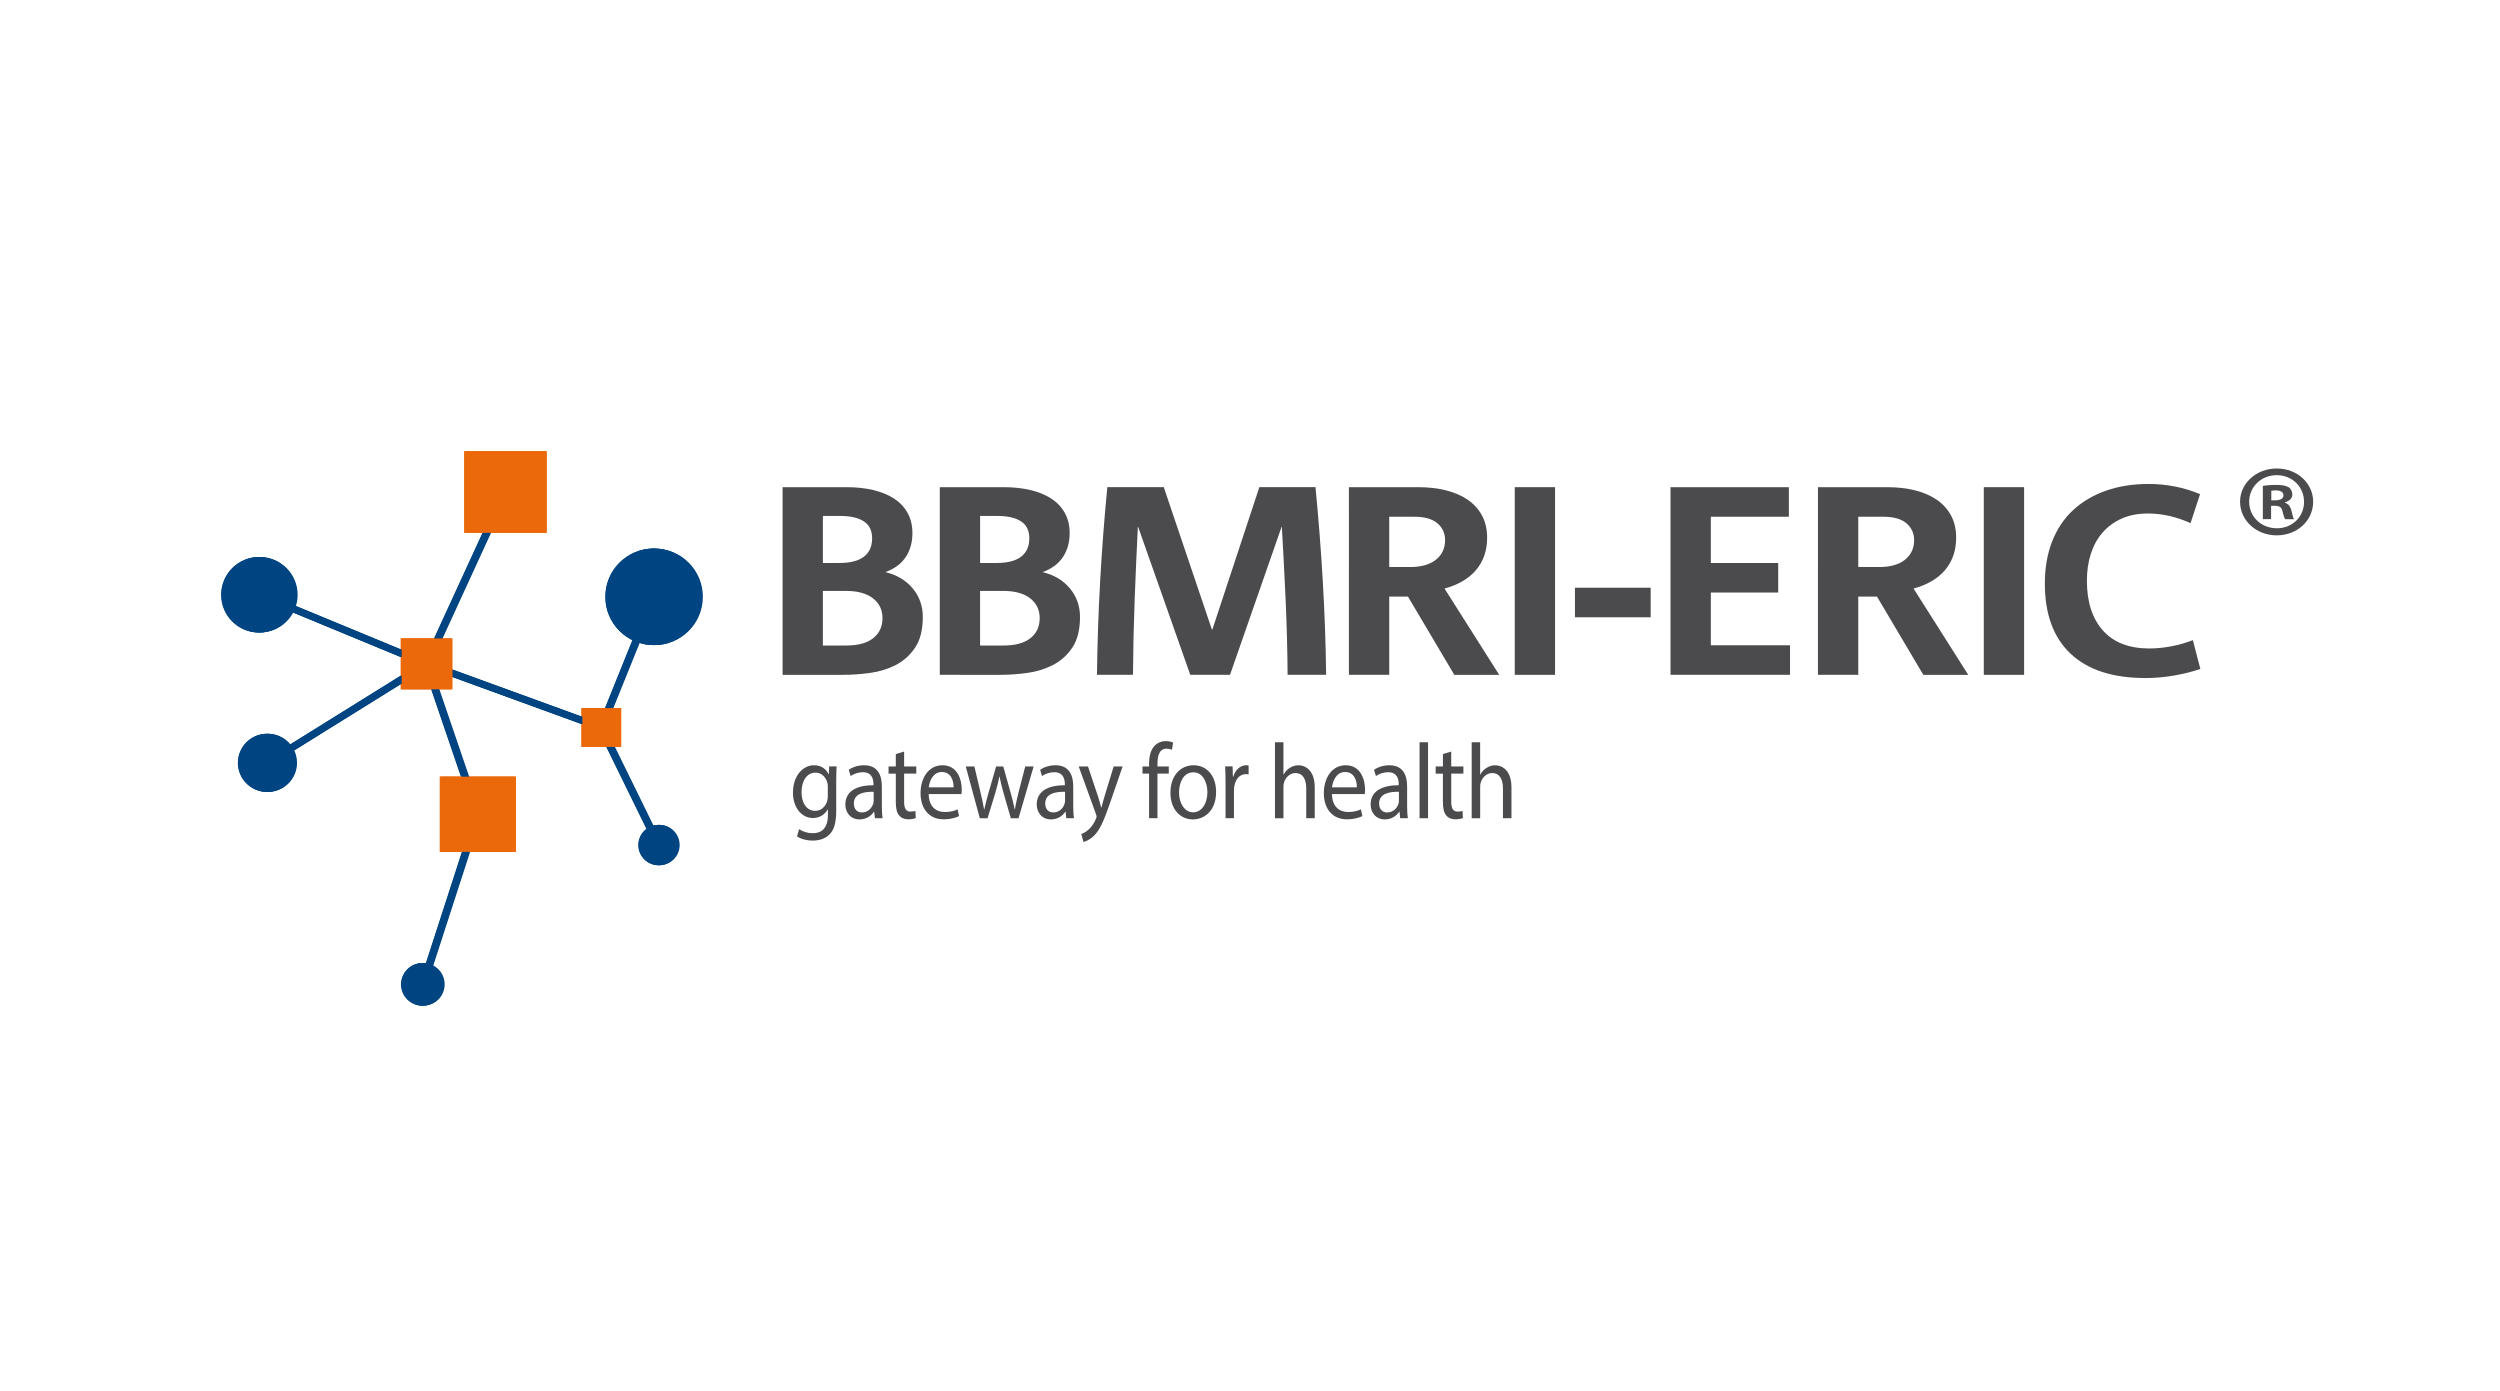 <?xml version="1.0" encoding="utf-8"?>
<!-- Generator: Adobe Illustrator 17.0.0, SVG Export Plug-In . SVG Version: 6.00 Build 0)  -->
<!DOCTYPE svg PUBLIC "-//W3C//DTD SVG 1.1//EN" "http://www.w3.org/Graphics/SVG/1.1/DTD/svg11.dtd">
<svg version="1.1" id="Ebene_1" xmlns="http://www.w3.org/2000/svg" xmlns:xlink="http://www.w3.org/1999/xlink" x="0px" y="0px"
	 width="160.41px" height="89.25px" viewBox="0 0 160.41 89.25" enable-background="new 0 0 160.41 89.25" xml:space="preserve">
<g>
	<g>
		
			<rect x="23.127" y="57.485" transform="matrix(-0.308 0.951 -0.951 -0.308 92.649 48.016)" fill="#004481" width="11.47" height="0.438"/>
	</g>
	<g>
		<polygon fill="#004481" points="30.834,52.178 27.544,42.525 27.262,42.801 38.473,46.885 38.672,46.957 38.751,46.761 
			42.137,38.375 41.729,38.211 38.344,46.597 38.623,46.473 27.412,42.391 26.981,42.232 27.13,42.666 30.419,52.318 		"/>
	</g>
	<g>
		
			<rect x="36.197" y="50.231" transform="matrix(0.44 0.898 -0.898 0.44 67.906 -8.034)" fill="#004481" width="8.401" height="0.439"/>
	</g>
	<g>
		<polygon fill="#004481" points="17.241,49.133 27.453,42.782 27.509,42.747 27.537,42.688 32.601,31.661 32.202,31.479 
			27.138,42.504 27.221,42.41 17.01,48.761 		"/>
	</g>
	<g>
		
			<rect x="16.169" y="40.16" transform="matrix(0.924 0.382 -0.382 0.924 17.081 -5.33)" fill="#004481" width="11.608" height="0.439"/>
	</g>
</g>
<g>
	<g>
		<circle fill="#004481" cx="27.096" cy="63.161" r="1.367"/>
		<circle fill="#004481" cx="41.932" cy="38.293" r="3.098"/>
		<circle fill="#004481" cx="42.248" cy="54.223" r="1.294"/>
		<circle fill="#004481" cx="17.125" cy="48.948" r="1.866"/>
		<circle fill="#004481" cx="16.608" cy="38.164" r="2.422"/>
	</g>
	<g>
		<rect x="29.781" y="28.949" fill="#EB690B" width="5.241" height="5.24"/>
		<rect x="37.3" y="45.432" fill="#EB690B" width="2.496" height="2.494"/>
		<rect x="28.213" y="49.833" fill="#EB690B" width="4.828" height="4.829"/>
		<rect x="25.707" y="40.966" fill="#EB690B" width="3.261" height="3.261"/>
	</g>
</g>
<g>
	<path fill="#4B4B4D" d="M53.679,49.178c-0.012,0.24-0.024,0.508-0.024,0.913v1.93c0,0.762-0.137,1.229-0.428,1.517
		c-0.291,0.302-0.712,0.398-1.09,0.398c-0.359,0-0.756-0.096-0.998-0.274l0.137-0.46c0.198,0.138,0.508,0.261,0.88,0.261
		c0.558,0,0.966-0.323,0.966-1.161v-0.371h-0.012c-0.167,0.309-0.489,0.556-0.954,0.556c-0.743,0-1.276-0.7-1.276-1.621
		c0-1.126,0.663-1.765,1.351-1.765c0.521,0,0.806,0.302,0.936,0.577h0.013l0.024-0.501H53.679z M53.115,50.489
		c0-0.103-0.006-0.192-0.031-0.275c-0.099-0.35-0.365-0.639-0.762-0.639c-0.521,0-0.892,0.488-0.892,1.257
		c0,0.652,0.297,1.195,0.886,1.195c0.334,0,0.638-0.233,0.756-0.618c0.03-0.103,0.043-0.22,0.043-0.323V50.489z"/>
	<path fill="#4B4B4D" d="M56.137,52.501l-0.043-0.419h-0.019c-0.167,0.261-0.489,0.495-0.917,0.495
		c-0.607,0-0.917-0.474-0.917-0.955c0-0.803,0.645-1.243,1.803-1.236v-0.069c0-0.274-0.068-0.769-0.682-0.769
		c-0.278,0-0.569,0.096-0.78,0.247l-0.124-0.398c0.248-0.179,0.607-0.295,0.985-0.295c0.917,0,1.14,0.693,1.14,1.359v1.243
		c0,0.288,0.013,0.57,0.05,0.796H56.137z M56.057,50.805c-0.595-0.014-1.271,0.103-1.271,0.748c0,0.392,0.235,0.577,0.515,0.577
		c0.39,0,0.638-0.275,0.725-0.556c0.019-0.062,0.031-0.131,0.031-0.192V50.805z"/>
	<path fill="#4B4B4D" d="M58.012,48.223v0.955h0.78v0.46h-0.78v1.792c0,0.412,0.104,0.646,0.408,0.646
		c0.143,0,0.248-0.021,0.316-0.041l0.024,0.453c-0.105,0.048-0.272,0.083-0.483,0.083c-0.254,0-0.458-0.089-0.588-0.254
		c-0.155-0.178-0.211-0.474-0.211-0.865v-1.812h-0.465v-0.46h0.465v-0.797L58.012,48.223z"/>
	<path fill="#4B4B4D" d="M59.587,50.949c0.013,0.817,0.483,1.153,1.028,1.153c0.391,0,0.626-0.075,0.83-0.171l0.093,0.433
		c-0.191,0.096-0.521,0.206-0.997,0.206c-0.923,0-1.475-0.673-1.475-1.676c0-1.002,0.533-1.792,1.406-1.792
		c0.979,0,1.239,0.954,1.239,1.565c0,0.124-0.013,0.22-0.018,0.282H59.587z M61.186,50.517c0.006-0.385-0.143-0.982-0.756-0.982
		c-0.552,0-0.793,0.563-0.837,0.982H61.186z"/>
	<path fill="#4B4B4D" d="M62.521,49.178l0.396,1.689c0.087,0.371,0.167,0.714,0.224,1.058h0.019
		c0.067-0.336,0.167-0.694,0.266-1.051l0.489-1.696h0.459l0.465,1.662c0.111,0.398,0.198,0.748,0.266,1.085h0.02
		c0.049-0.336,0.13-0.687,0.229-1.078l0.428-1.668h0.539l-0.967,3.323h-0.495l-0.459-1.586c-0.105-0.371-0.191-0.701-0.267-1.092
		h-0.012c-0.074,0.398-0.167,0.741-0.272,1.099l-0.483,1.579h-0.496l-0.904-3.323H62.521z"/>
	<path fill="#4B4B4D" d="M68.417,52.501l-0.043-0.419h-0.019c-0.168,0.261-0.489,0.495-0.917,0.495
		c-0.607,0-0.917-0.474-0.917-0.955c0-0.803,0.645-1.243,1.803-1.236v-0.069c0-0.274-0.068-0.769-0.682-0.769
		c-0.278,0-0.569,0.096-0.78,0.247l-0.124-0.398c0.248-0.179,0.607-0.295,0.985-0.295c0.917,0,1.14,0.693,1.14,1.359v1.243
		c0,0.288,0.013,0.57,0.05,0.796H68.417z M68.337,50.805c-0.595-0.014-1.271,0.103-1.271,0.748c0,0.392,0.235,0.577,0.515,0.577
		c0.39,0,0.638-0.275,0.725-0.556c0.019-0.062,0.031-0.131,0.031-0.192V50.805z"/>
	<path fill="#4B4B4D" d="M69.809,49.178l0.657,1.964c0.067,0.22,0.142,0.48,0.191,0.68h0.013c0.056-0.199,0.117-0.453,0.192-0.693
		l0.595-1.95h0.576l-0.818,2.369c-0.391,1.14-0.656,1.724-1.028,2.081c-0.267,0.261-0.532,0.364-0.669,0.392l-0.137-0.508
		c0.137-0.048,0.316-0.144,0.478-0.295c0.148-0.13,0.334-0.364,0.458-0.673c0.025-0.062,0.044-0.11,0.044-0.144
		c0-0.034-0.013-0.083-0.037-0.158l-1.109-3.062H69.809z"/>
	<path fill="#4B4B4D" d="M73.729,52.501v-2.863h-0.421v-0.46h0.421V49.02c0-0.467,0.093-0.893,0.347-1.16
		c0.205-0.22,0.477-0.309,0.731-0.309c0.192,0,0.359,0.048,0.465,0.096l-0.074,0.467c-0.081-0.041-0.192-0.076-0.348-0.076
		c-0.464,0-0.582,0.454-0.582,0.961v0.179h0.725v0.46h-0.725v2.863H73.729z"/>
	<path fill="#4B4B4D" d="M78.03,50.812c0,1.229-0.769,1.765-1.493,1.765c-0.812,0-1.438-0.659-1.438-1.71
		c0-1.112,0.656-1.765,1.487-1.765C77.447,49.102,78.03,49.795,78.03,50.812z M75.651,50.846c0,0.728,0.378,1.277,0.91,1.277
		c0.521,0,0.911-0.542,0.911-1.291c0-0.563-0.254-1.277-0.898-1.277C75.93,49.555,75.651,50.214,75.651,50.846z"/>
	<path fill="#4B4B4D" d="M78.635,50.214c0-0.391-0.006-0.728-0.024-1.037h0.477l0.019,0.652h0.025
		c0.136-0.446,0.464-0.728,0.83-0.728c0.062,0,0.105,0.007,0.154,0.021v0.57c-0.056-0.014-0.111-0.021-0.185-0.021
		c-0.384,0-0.656,0.323-0.732,0.776c-0.012,0.083-0.024,0.179-0.024,0.282v1.771h-0.539V50.214z"/>
	<path fill="#4B4B4D" d="M81.805,47.626h0.545v2.073h0.013c0.087-0.171,0.223-0.322,0.391-0.425
		c0.161-0.103,0.353-0.172,0.558-0.172c0.402,0,1.047,0.275,1.047,1.421v1.978h-0.546v-1.909c0-0.536-0.179-0.989-0.693-0.989
		c-0.354,0-0.632,0.274-0.731,0.604c-0.03,0.083-0.037,0.172-0.037,0.289v2.005h-0.545V47.626z"/>
	<path fill="#4B4B4D" d="M85.464,50.949c0.013,0.817,0.483,1.153,1.028,1.153c0.391,0,0.626-0.075,0.83-0.171l0.093,0.433
		c-0.191,0.096-0.521,0.206-0.997,0.206c-0.923,0-1.475-0.673-1.475-1.676c0-1.002,0.533-1.792,1.406-1.792
		c0.979,0,1.239,0.954,1.239,1.565c0,0.124-0.013,0.22-0.019,0.282H85.464z M87.062,50.517c0.006-0.385-0.143-0.982-0.756-0.982
		c-0.552,0-0.793,0.563-0.837,0.982H87.062z"/>
	<path fill="#4B4B4D" d="M89.841,52.501l-0.043-0.419h-0.019c-0.168,0.261-0.489,0.495-0.917,0.495
		c-0.607,0-0.917-0.474-0.917-0.955c0-0.803,0.645-1.243,1.803-1.236v-0.069c0-0.274-0.068-0.769-0.682-0.769
		c-0.278,0-0.569,0.096-0.78,0.247l-0.124-0.398c0.248-0.179,0.607-0.295,0.985-0.295c0.917,0,1.14,0.693,1.14,1.359v1.243
		c0,0.288,0.013,0.57,0.05,0.796H89.841z M89.761,50.805c-0.595-0.014-1.271,0.103-1.271,0.748c0,0.392,0.235,0.577,0.515,0.577
		c0.39,0,0.638-0.275,0.725-0.556c0.019-0.062,0.031-0.131,0.031-0.192V50.805z"/>
	<path fill="#4B4B4D" d="M91.084,47.626h0.545v4.875h-0.545V47.626z"/>
	<path fill="#4B4B4D" d="M93.117,48.223v0.955h0.78v0.46h-0.78v1.792c0,0.412,0.104,0.646,0.408,0.646
		c0.143,0,0.248-0.021,0.316-0.041l0.024,0.453c-0.106,0.048-0.272,0.083-0.483,0.083c-0.254,0-0.458-0.089-0.588-0.254
		c-0.155-0.178-0.211-0.474-0.211-0.865v-1.812h-0.465v-0.46h0.465v-0.797L93.117,48.223z"/>
	<path fill="#4B4B4D" d="M94.427,47.626h0.545v2.073h0.013c0.087-0.171,0.223-0.322,0.391-0.425
		c0.161-0.103,0.353-0.172,0.558-0.172c0.402,0,1.047,0.275,1.047,1.421v1.978h-0.546v-1.909c0-0.536-0.18-0.989-0.693-0.989
		c-0.353,0-0.632,0.274-0.731,0.604c-0.03,0.083-0.037,0.172-0.037,0.289v2.005h-0.545V47.626z"/>
</g>
<g>
	<g>
		
			<rect x="23.148" y="57.485" transform="matrix(-0.308 0.951 -0.951 -0.308 92.677 47.996)" fill="#004481" width="11.47" height="0.438"/>
	</g>
	<g>
		<polygon fill="#004481" points="30.855,52.177 27.565,42.525 27.283,42.801 38.494,46.884 38.693,46.957 38.772,46.761 
			42.158,38.374 41.75,38.211 38.365,46.597 38.644,46.472 27.433,42.39 27.002,42.233 27.151,42.667 30.44,52.318 		"/>
	</g>
	<g>
		
			<rect x="36.217" y="50.231" transform="matrix(0.44 0.898 -0.898 0.44 67.921 -8.052)" fill="#004481" width="8.402" height="0.439"/>
	</g>
	<g>
		<polygon fill="#004481" points="17.262,49.134 27.474,42.782 27.53,42.747 27.558,42.687 32.622,31.661 32.223,31.478 
			27.159,42.505 27.242,42.409 17.031,48.761 		"/>
	</g>
	<g>
		
			<rect x="16.19" y="40.16" transform="matrix(0.924 0.382 -0.382 0.924 17.086 -5.338)" fill="#004481" width="11.608" height="0.44"/>
	</g>
</g>
<g>
	<g>
		<circle fill="#004481" cx="27.117" cy="63.161" r="1.367"/>
		<path fill="#004481" d="M38.855,38.292c0,1.713,1.388,3.1,3.099,3.1c1.711,0,3.098-1.387,3.098-3.1
			c0-1.709-1.387-3.096-3.098-3.096C40.243,35.196,38.855,36.583,38.855,38.292z"/>
		<circle fill="#004481" cx="42.269" cy="54.222" r="1.294"/>
		<circle fill="#004481" cx="17.146" cy="48.948" r="1.866"/>
		<circle fill="#004481" cx="16.629" cy="38.163" r="2.422"/>
	</g>
	<g>
		<rect x="29.802" y="28.95" fill="#EB690B" width="5.241" height="5.239"/>
		<rect x="37.321" y="45.431" fill="#EB690B" width="2.496" height="2.495"/>
		<rect x="28.234" y="49.833" fill="#EB690B" width="4.828" height="4.828"/>
		<rect x="25.728" y="40.966" fill="#EB690B" width="3.261" height="3.26"/>
	</g>
</g>
<g>
	<g>
		
			<rect x="23.194" y="57.485" transform="matrix(-0.308 0.951 -0.951 -0.308 92.738 47.952)" fill="#004481" width="11.47" height="0.438"/>
	</g>
	<g>
		<polygon fill="#004481" points="30.902,52.177 27.612,42.525 27.33,42.801 38.541,46.884 38.74,46.957 38.819,46.761 
			42.205,38.374 41.797,38.211 38.412,46.597 38.691,46.472 27.48,42.39 27.049,42.233 27.198,42.667 30.487,52.318 		"/>
	</g>
	<g>
		
			<rect x="36.264" y="50.231" transform="matrix(0.44 0.898 -0.898 0.44 67.947 -8.094)" fill="#004481" width="8.402" height="0.439"/>
	</g>
	<g>
		<polygon fill="#004481" points="17.309,49.134 27.521,42.782 27.577,42.747 27.605,42.687 32.668,31.661 32.27,31.478 
			27.206,42.505 27.289,42.409 17.078,48.761 		"/>
	</g>
	<g>
		
			<rect x="16.236" y="40.16" transform="matrix(0.924 0.382 -0.382 0.924 17.089 -5.356)" fill="#004481" width="11.608" height="0.44"/>
	</g>
</g>
<g>
	<g>
		<circle fill="#004481" cx="27.164" cy="63.161" r="1.367"/>
		<path fill="#004481" d="M38.902,38.292c0,1.713,1.388,3.1,3.099,3.1s3.098-1.387,3.098-3.1c0-1.709-1.387-3.096-3.098-3.096
			S38.902,36.583,38.902,38.292z"/>
		<circle fill="#004481" cx="42.316" cy="54.222" r="1.294"/>
		<circle fill="#004481" cx="17.193" cy="48.948" r="1.866"/>
		<circle fill="#004481" cx="16.676" cy="38.163" r="2.422"/>
	</g>
	<g>
		<rect x="29.849" y="28.95" fill="#EB690B" width="5.241" height="5.239"/>
		<rect x="37.368" y="45.431" fill="#EB690B" width="2.496" height="2.495"/>
		<rect x="28.281" y="49.833" fill="#EB690B" width="4.828" height="4.828"/>
		<rect x="25.775" y="40.966" fill="#EB690B" width="3.261" height="3.26"/>
	</g>
</g>
<g>
	<g>
		<g>
			<path fill="#4B4B4D" d="M58.721,41.548c-0.327,0.489-0.742,0.863-1.247,1.122c-0.505,0.258-1.056,0.428-1.653,0.509
				c-0.598,0.081-1.173,0.121-1.728,0.121h-3.88V31.259h4.102c0.616,0,1.182,0.06,1.7,0.181c0.517,0.121,0.963,0.302,1.339,0.543
				c0.375,0.242,0.668,0.549,0.877,0.923c0.209,0.374,0.314,0.808,0.314,1.303c0,0.586-0.142,1.095-0.425,1.526
				c-0.283,0.432-0.72,0.756-1.311,0.975c0.727,0.173,1.309,0.518,1.746,1.035c0.437,0.518,0.656,1.133,0.656,1.846
				C59.21,40.407,59.047,41.06,58.721,41.548z M55.423,33.449c-0.358-0.23-0.868-0.345-1.533-0.345h-1.09v3.019h1.053
				c0.702,0,1.229-0.135,1.58-0.405c0.351-0.27,0.526-0.664,0.526-1.182C55.958,34.042,55.78,33.68,55.423,33.449z M56.014,38.392
				c-0.407-0.316-0.979-0.475-1.718-0.475h-1.497v3.502h1.497c0.764,0,1.342-0.158,1.737-0.474c0.394-0.316,0.591-0.745,0.591-1.285
				C56.624,39.131,56.42,38.708,56.014,38.392z"/>
			<path fill="#4B4B4D" d="M68.808,41.548c-0.327,0.489-0.742,0.863-1.247,1.122c-0.505,0.258-1.056,0.428-1.653,0.509
				c-0.598,0.081-1.173,0.121-1.728,0.121H60.3V31.259h4.102c0.616,0,1.182,0.06,1.7,0.181c0.517,0.121,0.963,0.302,1.339,0.543
				c0.376,0.242,0.668,0.549,0.878,0.923c0.209,0.374,0.314,0.808,0.314,1.303c0,0.586-0.142,1.095-0.425,1.526
				c-0.283,0.432-0.72,0.756-1.312,0.975c0.727,0.173,1.309,0.518,1.746,1.035c0.437,0.518,0.656,1.133,0.656,1.846
				C69.297,40.407,69.134,41.06,68.808,41.548z M65.51,33.449c-0.358-0.23-0.868-0.345-1.533-0.345h-1.09v3.019h1.053
				c0.702,0,1.229-0.135,1.579-0.405c0.351-0.27,0.526-0.664,0.526-1.182C66.045,34.042,65.867,33.68,65.51,33.449z M66.101,38.392
				c-0.407-0.316-0.979-0.475-1.718-0.475h-1.497v3.502h1.497c0.764,0,1.342-0.158,1.737-0.474c0.394-0.316,0.591-0.745,0.591-1.285
				C66.71,39.131,66.507,38.708,66.101,38.392z"/>
			<path fill="#4B4B4D" d="M82.618,43.299c-0.012-1.61-0.055-3.226-0.129-4.847c-0.074-1.621-0.154-3.168-0.24-4.641h-0.019
				l-3.307,9.488h-2.55l-3.344-9.488h-0.019c-0.074,1.449-0.142,2.987-0.203,4.615c-0.062,1.627-0.099,3.251-0.111,4.873h-2.31
				c0.025-2.001,0.093-4.002,0.204-6.003c0.111-2.001,0.265-4.014,0.461-6.038h3.621l3.085,9.125h0.037l3.011-9.125h3.603
				c0.197,2.035,0.354,4.06,0.471,6.072c0.117,2.013,0.188,4.002,0.212,5.969H82.618z"/>
			<path fill="#4B4B4D" d="M93.314,43.299l-2.974-5.02h-1.201v5.02h-2.587V31.259h4.434c0.665,0,1.269,0.069,1.811,0.207
				c0.542,0.138,1.007,0.342,1.395,0.612c0.388,0.27,0.689,0.607,0.905,1.009c0.215,0.403,0.323,0.875,0.323,1.415
				c0,0.817-0.234,1.504-0.702,2.062c-0.468,0.558-1.146,0.958-2.032,1.199l3.51,5.538H93.314z M92.233,33.579
				c-0.327-0.282-0.822-0.422-1.487-0.422h-1.607v3.226h1.33c0.727,0,1.284-0.158,1.672-0.474c0.388-0.316,0.582-0.733,0.582-1.251
				C92.723,34.22,92.56,33.861,92.233,33.579z"/>
			<path fill="#4B4B4D" d="M97.193,43.299V31.259h2.586v12.041H97.193z"/>
			<path fill="#4B4B4D" d="M101.055,39.608V37.71h4.859v1.897H101.055z"/>
			<path fill="#4B4B4D" d="M107.188,43.299V31.259h7.593v1.897h-5.007v2.967h4.323v1.897h-4.323v3.381h5.081v1.897H107.188z"/>
			<path fill="#4B4B4D" d="M123.408,43.299l-2.974-5.02h-1.201v5.02h-2.586V31.259h4.434c0.665,0,1.269,0.069,1.811,0.207
				c0.542,0.138,1.007,0.342,1.395,0.612c0.388,0.27,0.689,0.607,0.905,1.009c0.215,0.403,0.323,0.875,0.323,1.415
				c0,0.817-0.234,1.504-0.702,2.062c-0.468,0.558-1.146,0.958-2.032,1.199l3.51,5.538H123.408z M122.328,33.579
				c-0.327-0.282-0.822-0.422-1.487-0.422h-1.607v3.226h1.331c0.727,0,1.284-0.158,1.672-0.474c0.388-0.316,0.582-0.733,0.582-1.251
				C122.817,34.22,122.654,33.861,122.328,33.579z"/>
			<path fill="#4B4B4D" d="M127.288,43.299V31.259h2.586v12.041H127.288z"/>
			<path fill="#4B4B4D" d="M139.518,43.342c-0.628,0.109-1.244,0.164-1.847,0.164c-2.106,0-3.71-0.52-4.813-1.561
				c-1.102-1.041-1.653-2.539-1.653-4.494c0-1.012,0.157-1.917,0.471-2.717c0.314-0.799,0.764-1.469,1.349-2.009
				c0.585-0.541,1.287-0.955,2.106-1.242c0.819-0.288,1.733-0.431,2.744-0.431c0.554,0,1.111,0.055,1.672,0.163
				c0.561,0.109,1.1,0.274,1.617,0.492l-0.61,1.863c-0.418-0.196-0.862-0.348-1.33-0.458c-0.468-0.109-0.936-0.164-1.404-0.164
				c-0.641,0-1.204,0.109-1.69,0.328c-0.487,0.219-0.896,0.521-1.229,0.906c-0.333,0.385-0.581,0.839-0.748,1.363
				c-0.166,0.523-0.249,1.095-0.249,1.716c0,1.357,0.342,2.421,1.025,3.191c0.684,0.771,1.678,1.156,2.984,1.156
				c0.456,0,0.924-0.046,1.404-0.138c0.48-0.092,0.942-0.224,1.386-0.396l0.48,1.846C140.701,43.092,140.146,43.233,139.518,43.342z
				"/>
		</g>
	</g>
	<g>
		<path fill="#4B4B4D" d="M148.421,32.192c0,1.209-1.016,2.158-2.338,2.158c-1.308,0-2.352-0.949-2.352-2.158
			c0-1.183,1.043-2.132,2.352-2.132C147.406,30.06,148.421,31.009,148.421,32.192z M144.316,32.192c0,0.949,0.752,1.703,1.781,1.703
			c1.002,0,1.74-0.754,1.74-1.69c0-0.949-0.738-1.716-1.753-1.716S144.316,31.256,144.316,32.192z M145.722,33.311h-0.529v-2.132
			c0.209-0.039,0.501-0.065,0.877-0.065c0.431,0,0.626,0.065,0.793,0.156c0.125,0.091,0.223,0.26,0.223,0.468
			c0,0.234-0.195,0.416-0.473,0.494v0.026c0.223,0.078,0.348,0.234,0.418,0.521c0.069,0.325,0.111,0.455,0.167,0.533h-0.57
			c-0.07-0.078-0.111-0.273-0.181-0.52c-0.042-0.234-0.181-0.338-0.473-0.338h-0.251V33.311z M145.736,32.102h0.25
			c0.292,0,0.529-0.091,0.529-0.312c0-0.195-0.153-0.325-0.487-0.325c-0.139,0-0.236,0.013-0.292,0.026V32.102z"/>
	</g>
</g>
</svg>
